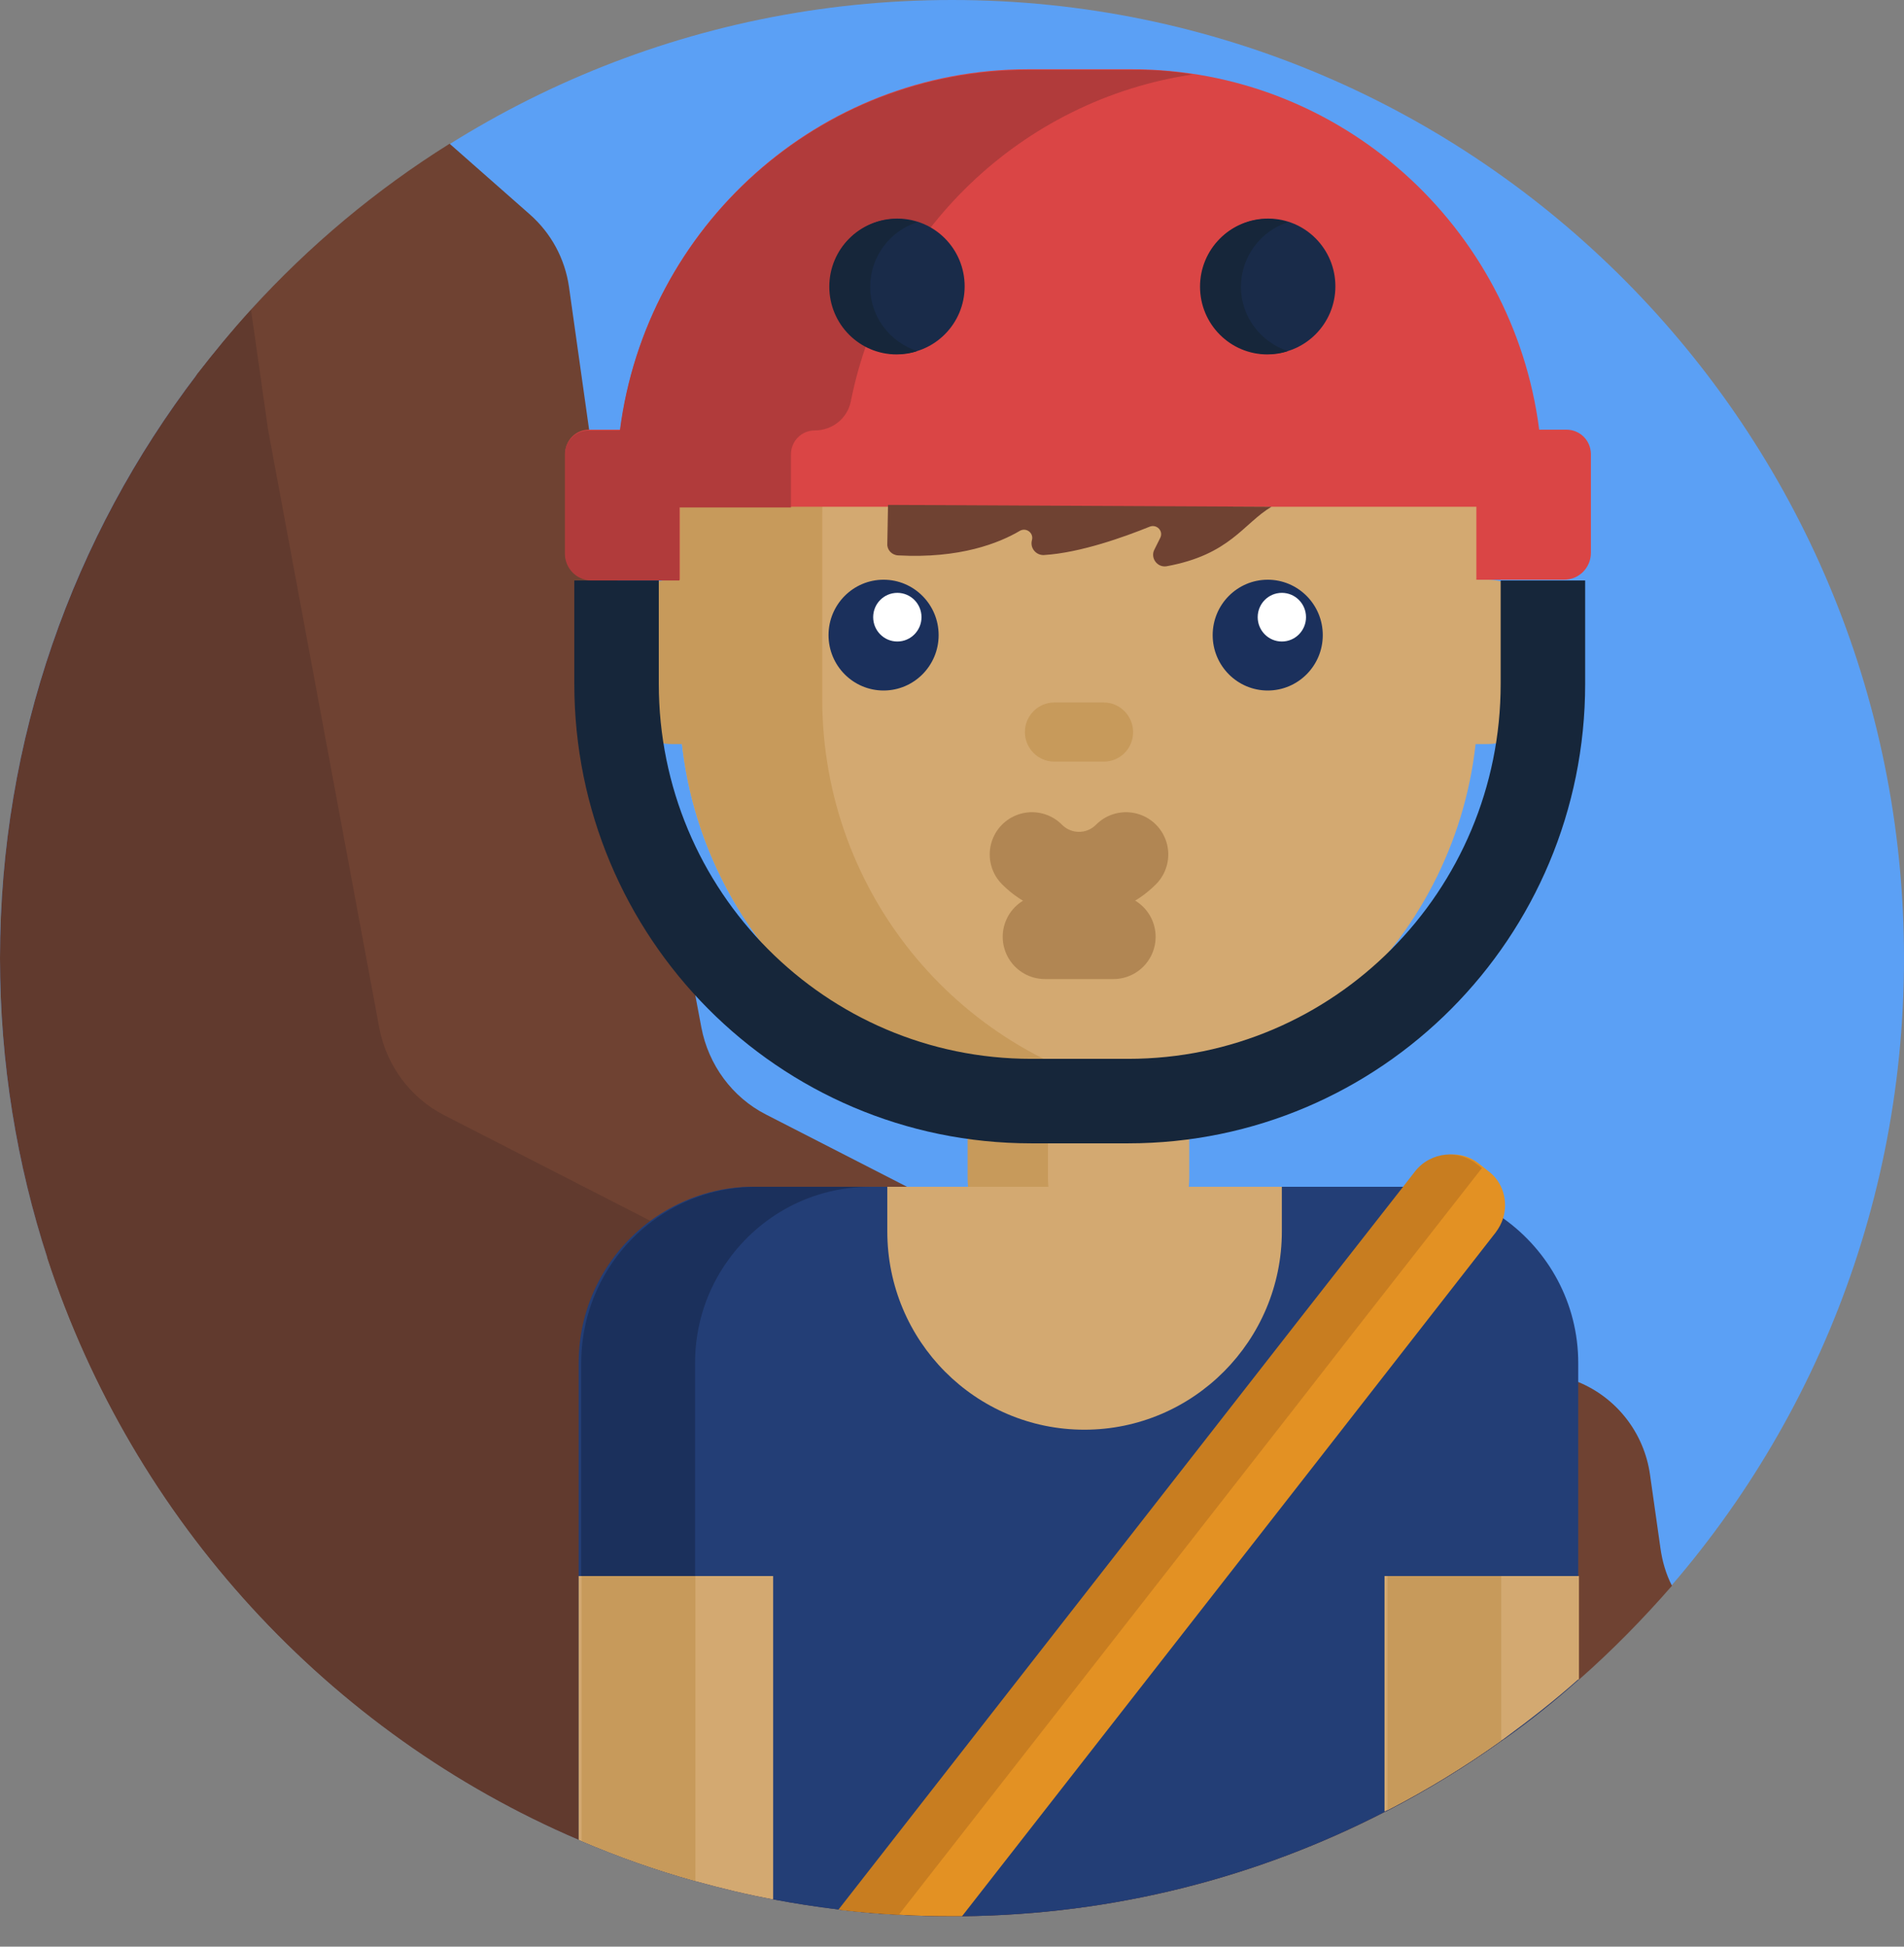 <svg width="45" height="46" viewBox="0 0 45 46" fill="none" xmlns="http://www.w3.org/2000/svg">
<rect x="0" y="0" width="45" height="46" fill="#808080" stroke="none"/>
<path d="M22.5 45.281C34.926 45.281 45 35.145 45 22.641C45 10.137 34.926 0 22.5 0C10.074 0 0 10.137 0 22.641C0 35.145 10.074 45.281 22.5 45.281Z" fill="#5BA0F5"/>
<path d="M19.872 45.131C20.329 45.184 20.786 45.228 21.243 45.246C21.656 45.272 22.078 45.281 22.5 45.281H22.729C26.323 45.246 29.725 44.361 32.73 42.814C32.748 42.805 32.766 42.796 32.792 42.787C33.732 42.301 34.629 41.752 35.481 41.142C35.517 41.116 35.552 41.089 35.587 41.072C36.185 40.647 36.756 40.187 37.301 39.701C37.31 39.692 37.318 39.692 37.327 39.683C38.101 39.002 38.83 38.259 39.516 37.472C39.375 37.198 39.287 36.897 39.243 36.579L38.997 34.845C38.856 33.855 38.206 33.032 37.31 32.661C37.169 32.599 37.02 32.555 36.87 32.519L33.346 31.715L32.062 31.423L30.814 31.14L30.77 31.131L29.944 30.945L24.829 29.787L23.326 29.017L23.273 28.991L21.419 28.035L18.105 26.337C17.306 25.931 16.743 25.161 16.576 24.277L16.014 21.296L15.293 17.44L14.722 14.416L14.59 13.717V13.699L13.922 10.162V10.144L13.447 6.774C13.351 6.111 13.025 5.51 12.524 5.068L10.626 3.396C8.886 4.484 7.312 5.802 5.933 7.314C5.484 7.809 5.062 8.322 4.658 8.844C4.368 9.401 4.148 9.852 4.043 10.117C3.516 11.577 0.694 26.231 0.694 26.231L1.125 29.742C3.155 35.933 7.77 40.948 13.685 43.477C13.702 43.486 13.72 43.495 13.746 43.504C14.616 43.875 15.513 44.193 16.436 44.45C17.042 44.618 17.657 44.768 18.281 44.883C18.791 44.98 19.31 45.06 19.828 45.122L19.872 45.131Z" fill="#6F4232"/>
<path d="M19.872 45.131C20.329 45.184 20.786 45.228 21.243 45.246C21.656 45.272 22.078 45.281 22.5 45.281H22.729C26.323 45.246 29.725 44.361 32.73 42.814C32.748 42.805 32.766 42.796 32.792 42.787C33.732 42.301 34.629 41.752 35.481 41.142C35.517 41.116 35.552 41.089 35.587 41.072L35.481 40.974L32.792 38.542L32.73 38.489L32.572 38.347C32.062 37.888 31.737 37.269 31.641 36.588L31.395 34.854C31.368 34.677 31.333 34.509 31.271 34.35C31.131 33.934 30.902 33.572 30.604 33.271C30.331 32.997 29.997 32.785 29.628 32.643C29.61 32.634 29.602 32.634 29.584 32.626C29.479 32.59 29.373 32.555 29.259 32.528L28.898 32.449L21.243 30.706L17.209 29.795L17.2 29.787L15.407 28.867L15.372 28.849L10.503 26.355C9.703 25.948 9.132 25.179 8.965 24.294L6.337 10.162L5.933 7.323C5.484 7.809 5.062 8.322 4.658 8.844C1.74 12.665 0 17.449 0 22.641C0 25.117 0.396 27.505 1.125 29.742C3.155 35.933 7.77 40.948 13.685 43.477C13.702 43.486 13.72 43.495 13.746 43.504C14.616 43.875 15.513 44.193 16.436 44.45C17.042 44.618 17.657 44.768 18.281 44.883C18.791 44.98 19.31 45.06 19.828 45.122L19.872 45.131Z" fill="#613A2E"/>
<path d="M26.174 29.778H24.838C23.766 29.778 22.904 28.902 22.904 27.832V24.631C22.904 23.552 23.774 22.685 24.838 22.685H26.174C27.246 22.685 28.107 23.56 28.107 24.631V27.832C28.107 28.911 27.246 29.778 26.174 29.778Z" fill="#D3A971"/>
<path d="M26.42 29.76C26.332 29.778 26.235 29.778 26.139 29.778H24.803C23.73 29.778 22.869 28.902 22.869 27.832V24.631C22.869 23.552 23.739 22.685 24.803 22.685H26.139C26.235 22.685 26.323 22.694 26.42 22.703C25.488 22.835 24.768 23.649 24.768 24.631V27.832C24.768 28.814 25.48 29.627 26.42 29.76Z" fill="#C79A5B"/>
<path d="M19.872 45.131C20.329 45.184 20.786 45.228 21.243 45.246C21.656 45.272 22.078 45.281 22.5 45.281H22.729C26.323 45.246 29.725 44.361 32.73 42.814C32.748 42.805 32.766 42.796 32.792 42.787C33.732 42.301 34.629 41.752 35.481 41.142C35.517 41.116 35.552 41.089 35.587 41.072C36.185 40.647 36.756 40.187 37.301 39.701V37.251V32.661V32.21C37.301 30.795 36.598 29.548 35.525 28.787C35.218 28.566 34.875 28.389 34.506 28.265C34.102 28.124 33.662 28.044 33.214 28.044C33.196 28.044 33.179 28.044 33.161 28.044H30.296H28.099H24.776H22.922H22.887H21.419H20.971H20.575H17.886H17.824C17.815 28.044 17.807 28.044 17.798 28.044C17.771 28.044 17.745 28.044 17.71 28.044C16.84 28.062 16.04 28.363 15.381 28.84C14.352 29.601 13.676 30.821 13.676 32.21V37.242V43.477C13.693 43.486 13.711 43.495 13.737 43.504C14.607 43.875 15.504 44.193 16.427 44.45C17.033 44.618 17.648 44.768 18.273 44.883C18.782 44.98 19.301 45.06 19.819 45.122L19.872 45.131Z" fill="#233E76"/>
<path d="M20.575 28.044C19.186 28.044 17.965 28.725 17.209 29.778C16.717 30.459 16.427 31.299 16.427 32.21V44.45C15.504 44.193 14.607 43.875 13.737 43.504V32.21C13.737 30.839 14.396 29.619 15.416 28.858C16.102 28.345 16.954 28.044 17.877 28.044H20.575Z" fill="#1B305C"/>
<path d="M25.629 33.784C23.054 33.784 20.971 31.688 20.971 29.097V28.044H30.296V29.097C30.296 31.679 28.204 33.784 25.629 33.784Z" fill="#D3A971"/>
<path d="M35.156 13.699H34.937V12.222C34.937 6.978 30.709 2.724 25.497 2.724C20.285 2.724 16.058 6.978 16.058 12.222V16.512C16.058 21.756 20.285 26.01 25.497 26.01C30.349 26.01 34.348 22.322 34.875 17.582H35.148C35.868 17.582 36.448 16.998 36.448 16.273V15.017C36.466 14.292 35.877 13.699 35.156 13.699Z" fill="#D3A971"/>
<path d="M19.433 16.512V12.222C19.433 7.553 22.781 3.67 27.185 2.874C26.64 2.777 26.077 2.724 25.497 2.724C20.285 2.724 16.058 6.978 16.058 12.222V13.699H15.882C15.161 13.699 14.581 14.283 14.581 15.008V16.273C14.581 16.998 15.161 17.582 15.882 17.582H16.119C16.646 22.322 20.645 26.01 25.497 26.01C26.068 26.01 26.64 25.957 27.185 25.86C22.773 25.064 19.433 21.181 19.433 16.512Z" fill="#C79A5B"/>
<path d="M20.883 16.317C21.601 16.317 22.184 15.731 22.184 15.008C22.184 14.285 21.601 13.699 20.883 13.699C20.164 13.699 19.582 14.285 19.582 15.008C19.582 15.731 20.164 16.317 20.883 16.317Z" fill="#1B305C"/>
<path d="M21.208 15.159C21.523 15.159 21.779 14.901 21.779 14.584C21.779 14.266 21.523 14.009 21.208 14.009C20.892 14.009 20.637 14.266 20.637 14.584C20.637 14.901 20.892 15.159 21.208 15.159Z" fill="white"/>
<path d="M29.962 16.317C30.68 16.317 31.263 15.731 31.263 15.008C31.263 14.285 30.68 13.699 29.962 13.699C29.244 13.699 28.661 14.285 28.661 15.008C28.661 15.731 29.244 16.317 29.962 16.317Z" fill="#1B305C"/>
<path d="M30.296 15.159C30.611 15.159 30.867 14.901 30.867 14.584C30.867 14.266 30.611 14.009 30.296 14.009C29.98 14.009 29.725 14.266 29.725 14.584C29.725 14.901 29.98 15.159 30.296 15.159Z" fill="white"/>
<path d="M26.086 17.997H24.917C24.53 17.997 24.223 17.679 24.223 17.299C24.223 16.91 24.539 16.6 24.917 16.6H26.086C26.473 16.6 26.78 16.919 26.78 17.299C26.78 17.688 26.473 17.997 26.086 17.997Z" fill="#C79A5B"/>
<path d="M24.39 20.191C25.005 20.81 25.998 20.81 26.613 20.191" stroke="#B18653" stroke-width="1.997" stroke-miterlimit="10" stroke-linecap="round"/>
<path d="M24.697 22.137H26.314" stroke="#B18653" stroke-width="1.997" stroke-miterlimit="10" stroke-linecap="round"/>
<path d="M37.02 10.153H36.378C35.763 5.351 31.685 1.636 26.745 1.636H24.293C19.354 1.636 15.275 5.351 14.66 10.153H13.922C13.605 10.153 13.359 10.409 13.359 10.719V11.922V13.063C13.359 13.416 13.641 13.699 13.992 13.699H16.066V11.975H34.893V13.699H36.967C37.318 13.699 37.6 13.416 37.6 13.063V11.922V10.719C37.591 10.4 37.336 10.153 37.02 10.153Z" fill="#DA4545"/>
<path d="M28.186 1.76C24.144 2.361 20.909 5.474 20.109 9.481C20.03 9.888 19.67 10.171 19.257 10.171C18.94 10.171 18.694 10.427 18.694 10.737V11.992H16.058V13.717H13.983C13.632 13.717 13.351 13.434 13.351 13.08V10.737C13.351 10.418 13.605 10.171 13.913 10.171H14.651C15.267 5.368 19.345 1.654 24.293 1.654H26.745C27.237 1.645 27.721 1.68 28.186 1.76Z" fill="#B13B3B"/>
<path d="M21.208 8.366C22.087 8.366 22.799 7.65 22.799 6.766C22.799 5.882 22.087 5.165 21.208 5.165C20.329 5.165 19.617 5.882 19.617 6.766C19.617 7.65 20.329 8.366 21.208 8.366Z" fill="#192B49"/>
<path d="M21.674 8.296C21.524 8.349 21.357 8.375 21.19 8.375C20.311 8.375 19.6 7.659 19.6 6.774C19.6 5.89 20.311 5.174 21.19 5.174C21.357 5.174 21.524 5.2 21.674 5.253C21.032 5.457 20.566 6.067 20.566 6.783C20.566 7.482 21.032 8.083 21.674 8.296Z" fill="#16263A"/>
<path d="M29.971 8.366C30.849 8.366 31.561 7.65 31.561 6.766C31.561 5.882 30.849 5.165 29.971 5.165C29.092 5.165 28.38 5.882 28.38 6.766C28.38 7.65 29.092 8.366 29.971 8.366Z" fill="#192B49"/>
<path d="M30.436 8.296C30.287 8.349 30.12 8.375 29.953 8.375C29.074 8.375 28.362 7.659 28.362 6.774C28.362 5.89 29.074 5.174 29.953 5.174C30.12 5.174 30.287 5.2 30.436 5.253C29.795 5.457 29.329 6.067 29.329 6.783C29.329 7.482 29.795 8.083 30.436 8.296Z" fill="#16263A"/>
<path d="M36.466 13.717V16.158C36.466 21.606 32.08 26.019 26.666 26.019H24.372C18.958 26.019 14.572 21.606 14.572 16.158V13.717" stroke="#16263A" stroke-width="1.997" stroke-miterlimit="10"/>
<path d="M30.05 11.975C29.382 12.373 29.074 13.107 27.571 13.381C27.352 13.416 27.185 13.186 27.281 12.992L27.422 12.709C27.501 12.55 27.343 12.382 27.176 12.444C26.587 12.682 25.541 13.063 24.671 13.116C24.486 13.124 24.337 12.948 24.39 12.762C24.434 12.594 24.258 12.461 24.108 12.541C23.616 12.833 22.685 13.204 21.226 13.124C21.076 13.116 20.962 12.992 20.971 12.85L20.988 11.931L30.05 11.975Z" fill="#6F4232"/>
<path d="M35.525 28.787C35.49 28.902 35.429 29.017 35.35 29.123L33.328 31.715L31.28 34.341L22.737 45.281C22.658 45.281 22.579 45.281 22.5 45.281C22.078 45.281 21.665 45.272 21.243 45.246C20.777 45.219 20.32 45.184 19.872 45.131L29.637 32.634L30.797 31.148L33.214 28.053L33.504 27.682C33.68 27.461 33.917 27.328 34.172 27.293C34.444 27.248 34.734 27.319 34.963 27.505L35.174 27.673C35.525 27.929 35.648 28.389 35.525 28.787Z" fill="#E39123"/>
<path d="M19.872 45.131C20.329 45.184 20.786 45.228 21.243 45.246L30.604 33.262L32.036 31.423L34.506 28.265L35.024 27.602L34.901 27.505C34.69 27.337 34.427 27.266 34.172 27.284C33.899 27.31 33.627 27.443 33.442 27.682L33.161 28.044L30.744 31.131L29.584 32.617L19.819 45.122L19.872 45.131Z" fill="#C87D20"/>
<path d="M18.273 37.242V44.883C17.648 44.768 17.033 44.618 16.427 44.45C15.504 44.193 14.607 43.875 13.737 43.504C13.72 43.495 13.693 43.486 13.676 43.477V37.242H18.273Z" fill="#D3A971"/>
<path d="M16.436 37.242V44.45C15.513 44.193 14.616 43.875 13.746 43.504V37.242H16.436Z" fill="#C79A5B"/>
<path d="M37.318 37.242V39.674C37.31 39.683 37.301 39.692 37.292 39.692C36.747 40.178 36.167 40.629 35.578 41.063C35.543 41.089 35.508 41.116 35.473 41.133C34.62 41.744 33.724 42.292 32.783 42.778C32.766 42.787 32.748 42.796 32.722 42.805V37.242H37.318Z" fill="#D3A971"/>
<path d="M35.481 37.242V41.133C34.629 41.744 33.732 42.292 32.792 42.778V37.242H35.481Z" fill="#C79A5B"/>
</svg>
